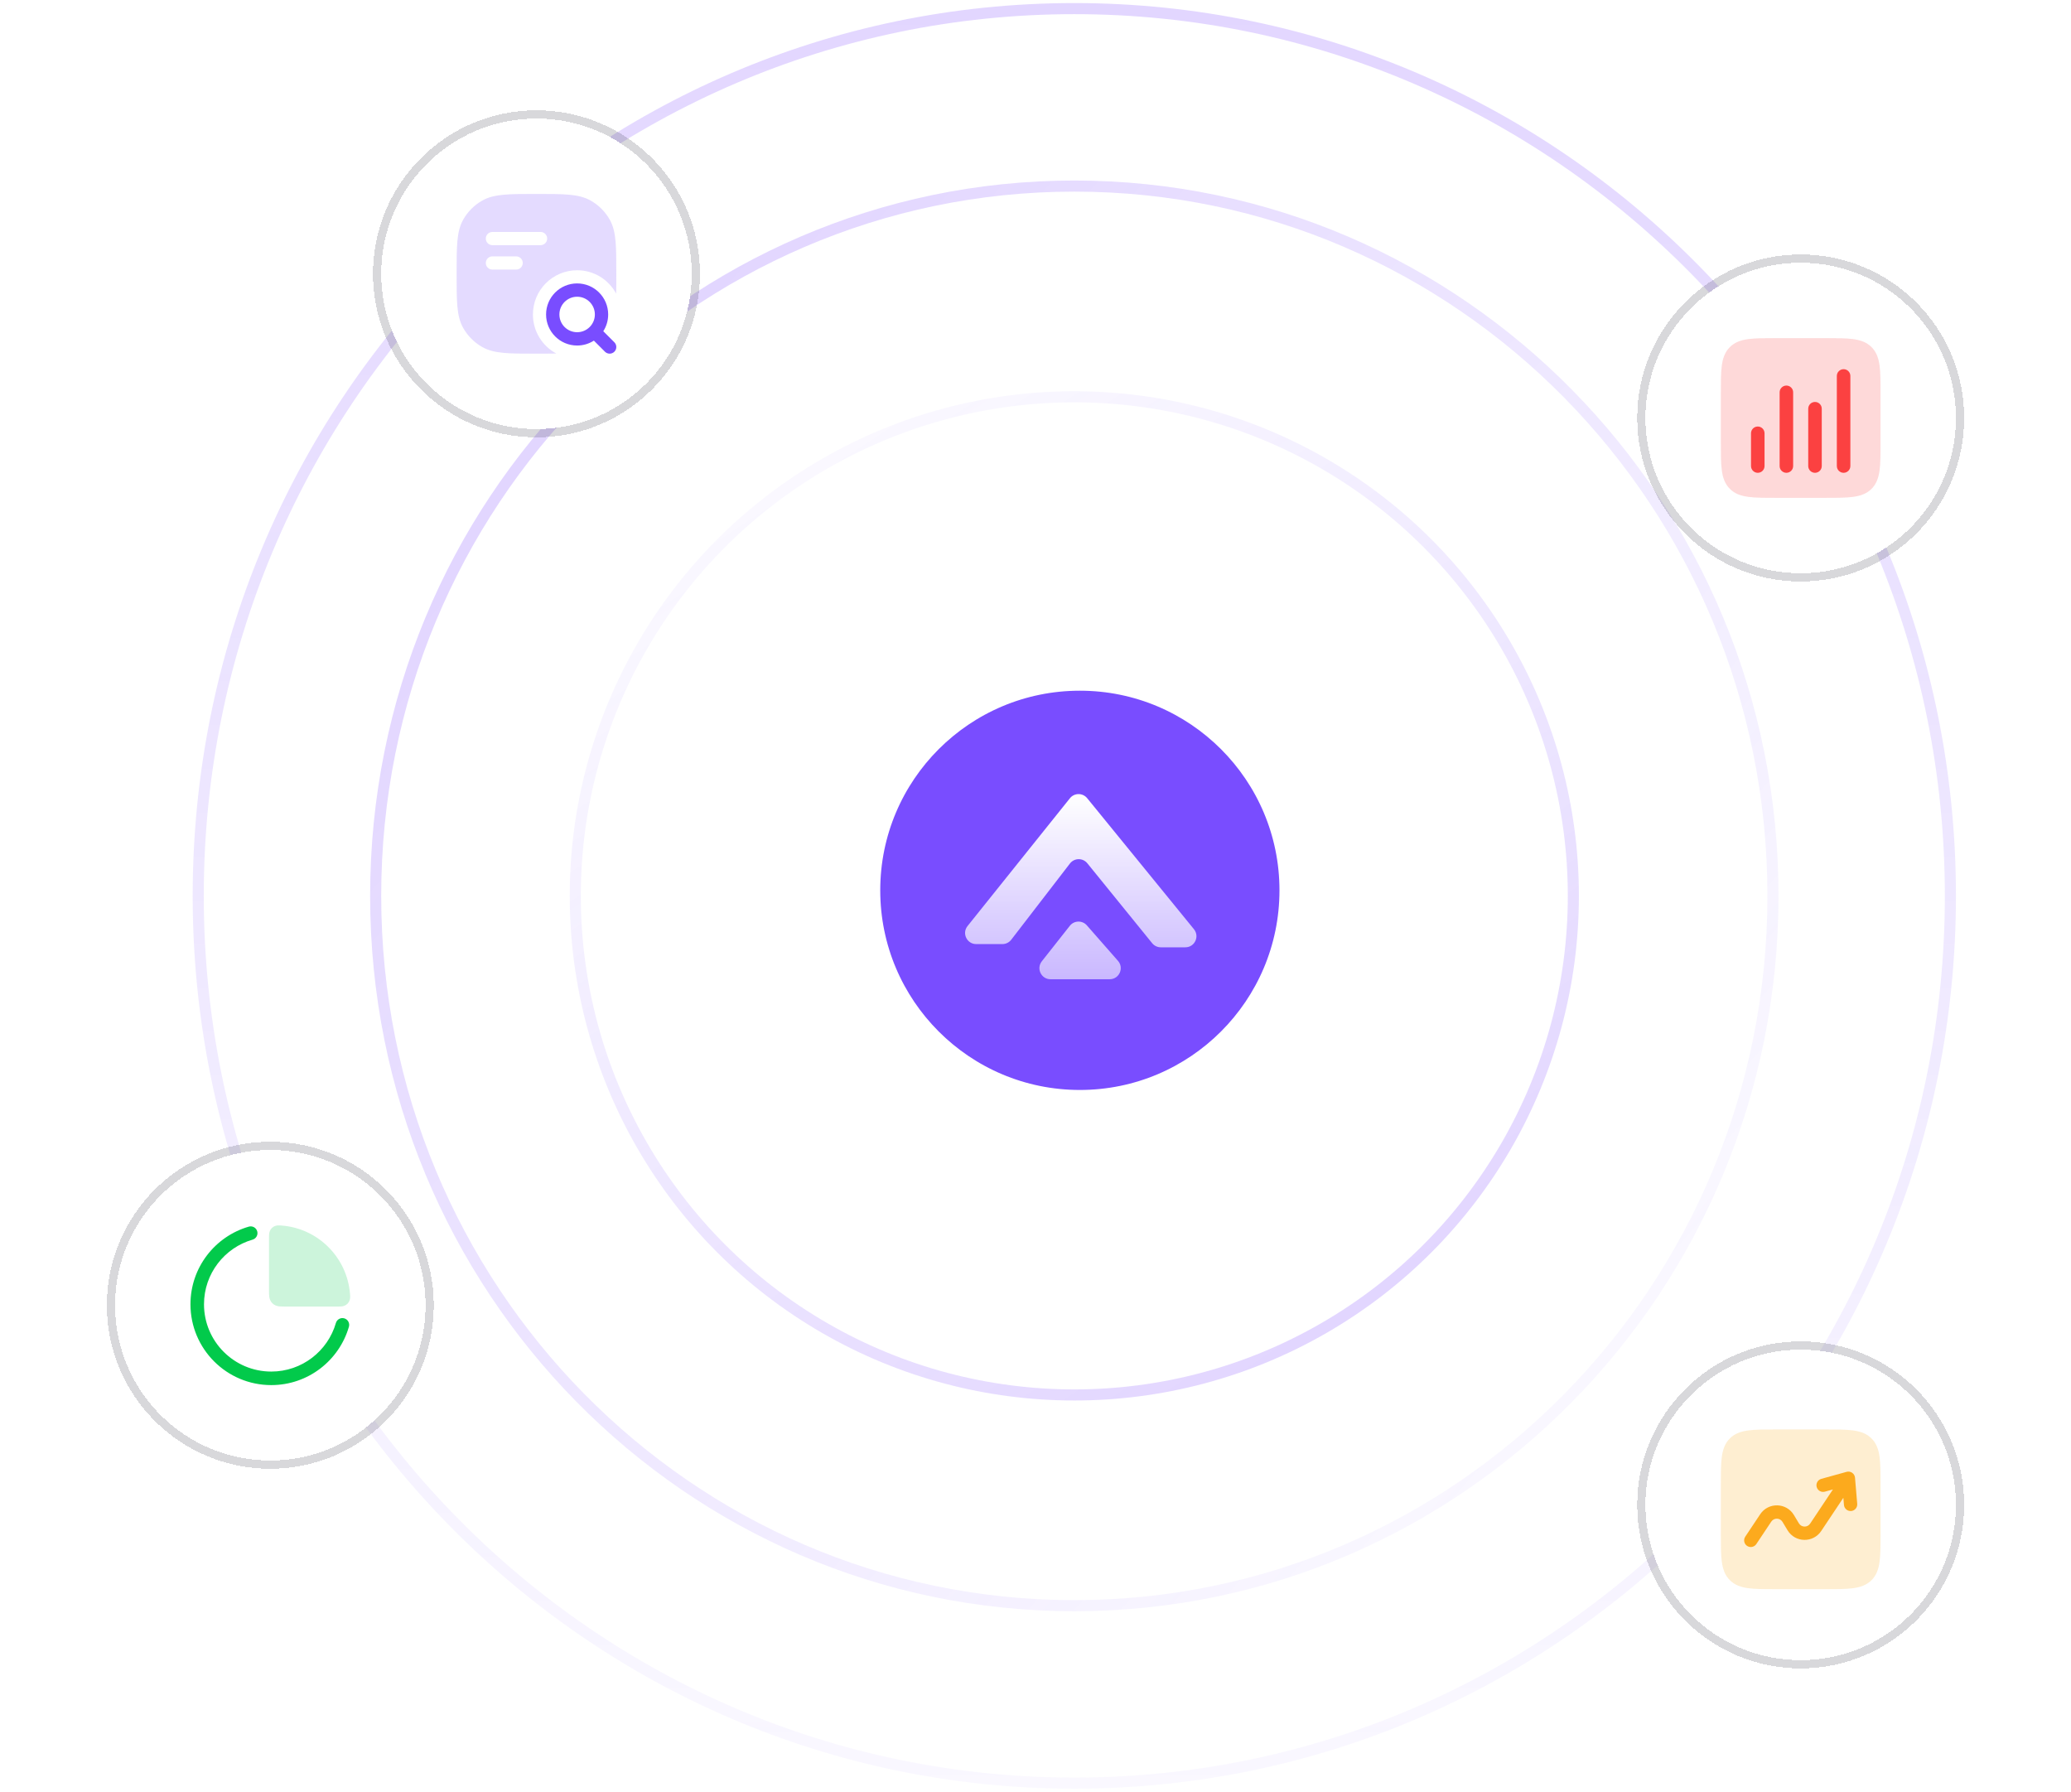 <svg width="252" height="218" viewBox="0 0 252 218" fill="none" xmlns="http://www.w3.org/2000/svg">
<path d="M237.325 109C237.325 168.628 189.59 216.952 130.723 216.952C71.856 216.952 24.12 168.628 24.12 109C24.12 49.372 71.856 1.048 130.723 1.048C189.59 1.048 237.325 49.372 237.325 109Z" stroke="url(#paint0_linear_9118_12884)" stroke-opacity="0.2" stroke-width="1.349"/>
<g filter="url(#filter0_d_9118_12884)">
<path d="M200.217 173.096C200.217 162.663 208.675 154.205 219.108 154.205C229.542 154.205 238 162.663 238 173.096C238 183.53 229.542 191.988 219.108 191.988C208.675 191.988 200.217 183.53 200.217 173.096Z" fill="white" shape-rendering="crispEdges"/>
<path d="M219.108 153.705C208.399 153.705 199.717 162.387 199.717 173.096C199.717 183.806 208.399 192.488 219.108 192.488C229.818 192.488 238.5 183.806 238.5 173.096C238.5 162.387 229.818 153.705 219.108 153.705Z" stroke="#3F404D" stroke-opacity="0.2" shape-rendering="crispEdges"/>
<g clip-path="url(#clip0_9118_12884)">
<path fill-rule="evenodd" clip-rule="evenodd" d="M222.153 163.921H216.064C214.702 163.921 213.603 163.921 212.739 164.037C211.842 164.157 211.087 164.415 210.487 165.015C209.888 165.615 209.63 166.37 209.509 167.267C209.393 168.131 209.393 169.229 209.393 170.592V176.68C209.393 178.043 209.393 179.142 209.509 180.005C209.63 180.902 209.888 181.658 210.487 182.257C211.087 182.857 211.842 183.115 212.739 183.236C213.603 183.352 214.702 183.352 216.064 183.352H222.153C223.515 183.352 224.614 183.352 225.478 183.236C226.375 183.115 227.13 182.857 227.73 182.257C228.33 181.658 228.587 180.902 228.708 180.005C228.824 179.142 228.824 178.043 228.824 176.68V170.592C228.824 169.229 228.824 168.131 228.708 167.267C228.587 166.37 228.33 165.615 227.73 165.015C227.13 164.415 226.375 164.157 225.478 164.037C224.614 163.921 223.515 163.921 222.153 163.921Z" fill="#FCAA1D" fill-opacity="0.2"/>
<path fill-rule="evenodd" clip-rule="evenodd" d="M225.374 169.193C225.572 169.331 225.698 169.55 225.718 169.79L225.987 172.969C226.025 173.414 225.694 173.806 225.249 173.844C224.803 173.882 224.411 173.551 224.374 173.105L224.3 172.235L221.607 176.274C220.618 177.758 218.42 177.706 217.503 176.177L216.897 175.167C216.592 174.658 215.859 174.64 215.529 175.135L213.71 177.864C213.462 178.236 212.959 178.336 212.587 178.088C212.215 177.84 212.115 177.337 212.363 176.965L214.182 174.237C215.171 172.753 217.368 172.805 218.286 174.334L218.891 175.344C219.197 175.853 219.93 175.871 220.259 175.376L223.031 171.218L222.052 171.489C221.621 171.608 221.175 171.356 221.056 170.925C220.937 170.494 221.189 170.048 221.62 169.928L224.695 169.078C224.927 169.013 225.176 169.056 225.374 169.193Z" fill="#FCAA1D"/>
</g>
</g>
<g filter="url(#filter1_d_9118_12884)">
<path d="M14 148.807C14 138.374 22.458 129.916 32.892 129.916C43.325 129.916 51.783 138.374 51.783 148.807C51.783 159.241 43.325 167.699 32.892 167.699C22.458 167.699 14 159.241 14 148.807Z" fill="white" shape-rendering="crispEdges"/>
<path d="M32.892 129.416C22.182 129.416 13.5 138.098 13.5 148.807C13.5 159.517 22.182 168.199 32.892 168.199C43.601 168.199 52.283 159.517 52.283 148.807C52.283 138.098 43.601 129.416 32.892 129.416Z" stroke="#3F404D" stroke-opacity="0.2" shape-rendering="crispEdges"/>
<path fill-rule="evenodd" clip-rule="evenodd" d="M31.297 139.806C31.423 140.243 31.171 140.7 30.734 140.826C27.319 141.811 24.823 144.961 24.823 148.691C24.823 153.211 28.488 156.876 33.008 156.876C36.738 156.876 39.888 154.38 40.873 150.965C40.999 150.528 41.456 150.276 41.893 150.402C42.33 150.528 42.582 150.985 42.456 151.422C41.272 155.523 37.492 158.523 33.008 158.523C27.578 158.523 23.176 154.121 23.176 148.691C23.176 144.207 26.176 140.427 30.277 139.243C30.714 139.117 31.171 139.369 31.297 139.806Z" fill="#02CA4B"/>
<path d="M34.281 139.11L34.253 139.108C34.131 139.098 33.961 139.085 33.808 139.096C33.606 139.11 33.339 139.172 33.104 139.389C32.861 139.613 32.784 139.885 32.755 140.079C32.733 140.232 32.733 140.405 32.733 140.535L32.733 147.082C32.733 147.307 32.733 147.55 32.761 147.756C32.793 147.997 32.877 148.305 33.136 148.563C33.395 148.822 33.702 148.906 33.943 148.938C34.149 148.966 34.392 148.966 34.617 148.965L41.164 148.966C41.294 148.966 41.467 148.966 41.62 148.944C41.814 148.915 42.086 148.838 42.31 148.595C42.527 148.36 42.589 148.092 42.603 147.891C42.614 147.738 42.6 147.568 42.591 147.446L42.588 147.418C42.238 142.991 38.708 139.461 34.281 139.11Z" fill="#02CA4B" fill-opacity="0.2"/>
</g>
<path d="M215.735 109C215.735 156.706 177.664 195.361 130.723 195.361C83.782 195.361 45.711 156.706 45.711 109C45.711 61.294 83.782 22.639 130.723 22.639C177.664 22.639 215.735 61.294 215.735 109Z" stroke="url(#paint1_linear_9118_12884)" stroke-opacity="0.2" stroke-width="1.349"/>
<g filter="url(#filter2_d_9118_12884)">
<path d="M200.217 40.855C200.217 30.422 208.675 21.964 219.108 21.964C229.542 21.964 238 30.422 238 40.855C238 51.289 229.542 59.747 219.108 59.747C208.675 59.747 200.217 51.289 200.217 40.855Z" fill="white" shape-rendering="crispEdges"/>
<path d="M219.108 21.464C208.399 21.464 199.717 30.146 199.717 40.855C199.717 51.565 208.399 60.247 219.108 60.247C229.818 60.247 238.5 51.565 238.5 40.855C238.5 30.146 229.818 21.464 219.108 21.464Z" stroke="#3F404D" stroke-opacity="0.2" shape-rendering="crispEdges"/>
<path d="M222.153 31.14H216.064C214.702 31.14 213.603 31.14 212.739 31.256C211.842 31.377 211.087 31.634 210.487 32.234C209.888 32.834 209.63 33.589 209.509 34.486C209.393 35.35 209.393 36.449 209.393 37.811V43.9C209.393 45.262 209.393 46.361 209.509 47.225C209.63 48.122 209.888 48.877 210.487 49.477C211.087 50.077 211.842 50.334 212.739 50.455C213.603 50.571 214.702 50.571 216.064 50.571H222.153C223.515 50.571 224.614 50.571 225.478 50.455C226.375 50.334 227.13 50.077 227.73 49.477C228.33 48.877 228.587 48.122 228.708 47.225C228.824 46.361 228.824 45.262 228.824 43.9V37.811C228.824 36.449 228.824 35.35 228.708 34.486C228.587 33.589 228.33 32.834 227.73 32.234C227.13 31.634 226.375 31.377 225.478 31.256C224.614 31.14 223.515 31.14 222.153 31.14Z" fill="#FB4141" fill-opacity="0.2"/>
<path d="M213.887 41.894C213.433 41.894 213.064 42.262 213.064 42.717V46.703C213.064 47.157 213.433 47.525 213.887 47.525C214.342 47.525 214.71 47.157 214.71 46.703V42.717C214.71 42.262 214.342 41.894 213.887 41.894Z" fill="#FB4141"/>
<path d="M217.368 36.911C216.914 36.911 216.545 37.28 216.545 37.734V46.702C216.545 47.157 216.914 47.525 217.368 47.525C217.823 47.525 218.191 47.157 218.191 46.702V37.734C218.191 37.28 217.823 36.911 217.368 36.911Z" fill="#FB4141"/>
<path d="M220.849 38.904C220.395 38.904 220.026 39.273 220.026 39.727V46.702C220.026 47.157 220.395 47.525 220.849 47.525C221.304 47.525 221.672 47.157 221.672 46.702V39.727C221.672 39.273 221.304 38.904 220.849 38.904Z" fill="#FB4141"/>
<path d="M224.33 34.918C223.876 34.918 223.507 35.286 223.507 35.741V46.702C223.507 47.157 223.876 47.525 224.33 47.525C224.784 47.525 225.153 47.157 225.153 46.702V35.741C225.153 35.286 224.784 34.918 224.33 34.918Z" fill="#FB4141"/>
</g>
<circle cx="130.723" cy="109" r="60.723" stroke="url(#paint2_linear_9118_12884)" stroke-opacity="0.2" stroke-width="1.349"/>
<path d="M105.759 108.325C105.759 94.166 117.238 82.687 131.398 82.687C145.557 82.687 157.036 94.166 157.036 108.325C157.036 122.485 145.557 133.964 131.398 133.964C117.238 133.964 105.759 122.485 105.759 108.325Z" fill="#794DFF"/>
<path d="M105.759 108.325C105.759 94.166 117.238 82.687 131.398 82.687C145.557 82.687 157.036 94.166 157.036 108.325C157.036 122.485 145.557 133.964 131.398 133.964C117.238 133.964 105.759 122.485 105.759 108.325Z" stroke="white" stroke-width="2.699"/>
<path fill-rule="evenodd" clip-rule="evenodd" d="M140.196 114.758L132.308 105.036C131.759 104.359 130.722 104.372 130.191 105.062L123.045 114.339C122.789 114.671 122.394 114.865 121.976 114.865H118.783C117.651 114.865 117.022 113.555 117.73 112.672L130.188 97.123C130.725 96.452 131.744 96.448 132.287 97.114L145.279 113.056C145.997 113.937 145.37 115.258 144.233 115.258H141.244C140.837 115.258 140.452 115.074 140.196 114.758ZM132.25 112.589L136.037 116.906C136.803 117.778 136.183 119.145 135.023 119.145H127.828C126.7 119.145 126.07 117.844 126.769 116.96L130.177 112.642C130.699 111.98 131.694 111.955 132.25 112.589Z" fill="url(#paint3_linear_9118_12884)"/>
<g filter="url(#filter3_d_9118_12884)">
<path d="M46.386 23.313C46.386 12.88 54.844 4.422 65.277 4.422C75.711 4.422 84.169 12.88 84.169 23.313C84.169 33.747 75.711 42.205 65.277 42.205C54.844 42.205 46.386 33.747 46.386 23.313Z" fill="white" shape-rendering="crispEdges"/>
<path d="M65.277 3.922C54.568 3.922 45.886 12.604 45.886 23.313C45.886 34.023 54.568 42.705 65.277 42.705C75.987 42.705 84.669 34.023 84.669 23.313C84.669 12.604 75.987 3.922 65.277 3.922Z" stroke="#3F404D" stroke-opacity="0.2" shape-rendering="crispEdges"/>
<path fill-rule="evenodd" clip-rule="evenodd" d="M65.237 13.598H65.317C66.943 13.598 68.217 13.598 69.238 13.69C70.278 13.783 71.132 13.977 71.894 14.414C72.844 14.958 73.632 15.746 74.177 16.697C74.613 17.458 74.807 18.312 74.901 19.352C74.993 20.373 74.993 21.648 74.993 23.273V23.353C74.993 24.246 74.993 25.032 74.978 25.729C74.071 24.035 72.284 22.882 70.228 22.882C67.255 22.882 64.846 25.292 64.846 28.264C64.846 30.32 65.999 32.107 67.693 33.014C66.996 33.029 66.21 33.029 65.317 33.029H65.237C63.611 33.029 62.337 33.029 61.316 32.937C60.276 32.843 59.422 32.649 58.661 32.213C57.71 31.668 56.922 30.88 56.377 29.93C55.941 29.169 55.747 28.314 55.654 27.274C55.562 26.253 55.562 24.979 55.562 23.353V23.273C55.562 21.648 55.562 20.373 55.654 19.352C55.747 18.312 55.941 17.458 56.377 16.697C56.922 15.746 57.71 14.958 58.661 14.414C59.422 13.977 60.276 13.783 61.316 13.69C62.337 13.598 63.611 13.598 65.237 13.598ZM59.113 19.025C59.113 18.581 59.473 18.221 59.917 18.221H65.776C66.221 18.221 66.58 18.581 66.58 19.025C66.58 19.469 66.221 19.829 65.776 19.829H59.917C59.473 19.829 59.113 19.469 59.113 19.025ZM59.917 21.192C59.473 21.192 59.113 21.552 59.113 21.996C59.113 22.44 59.473 22.8 59.917 22.8H62.806C63.25 22.8 63.61 22.44 63.61 21.996C63.61 21.552 63.25 21.192 62.806 21.192H59.917Z" fill="#794DFF" fill-opacity="0.2"/>
<path fill-rule="evenodd" clip-rule="evenodd" d="M70.225 24.483C68.139 24.483 66.447 26.175 66.447 28.262C66.447 30.348 68.139 32.04 70.225 32.04C70.976 32.04 71.675 31.821 72.263 31.444L73.611 32.792C73.927 33.108 74.439 33.108 74.756 32.792C75.072 32.476 75.072 31.963 74.756 31.647L73.408 30.299C73.785 29.711 74.003 29.012 74.003 28.262C74.003 26.175 72.312 24.483 70.225 24.483ZM68.067 28.262C68.067 27.069 69.033 26.103 70.225 26.103C71.418 26.103 72.384 27.069 72.384 28.262C72.384 29.454 71.418 30.42 70.225 30.42C69.033 30.42 68.067 29.454 68.067 28.262Z" fill="#794DFF"/>
</g>
<defs>
<filter id="filter0_d_9118_12884" x="186.217" y="150.205" width="65.783" height="65.783" filterUnits="userSpaceOnUse" color-interpolation-filters="sRGB">
<feFlood flood-opacity="0" result="BackgroundImageFix"/>
<feColorMatrix in="SourceAlpha" type="matrix" values="0 0 0 0 0 0 0 0 0 0 0 0 0 0 0 0 0 0 127 0" result="hardAlpha"/>
<feMorphology radius="2" operator="erode" in="SourceAlpha" result="effect1_dropShadow_9118_12884"/>
<feOffset dy="10"/>
<feGaussianBlur stdDeviation="7.5"/>
<feComposite in2="hardAlpha" operator="out"/>
<feColorMatrix type="matrix" values="0 0 0 0 0.247 0 0 0 0 0.251 0 0 0 0 0.302 0 0 0 0.34 0"/>
<feBlend mode="normal" in2="BackgroundImageFix" result="effect1_dropShadow_9118_12884"/>
<feBlend mode="normal" in="SourceGraphic" in2="effect1_dropShadow_9118_12884" result="shape"/>
</filter>
<filter id="filter1_d_9118_12884" x="0" y="125.916" width="65.783" height="65.783" filterUnits="userSpaceOnUse" color-interpolation-filters="sRGB">
<feFlood flood-opacity="0" result="BackgroundImageFix"/>
<feColorMatrix in="SourceAlpha" type="matrix" values="0 0 0 0 0 0 0 0 0 0 0 0 0 0 0 0 0 0 127 0" result="hardAlpha"/>
<feMorphology radius="2" operator="erode" in="SourceAlpha" result="effect1_dropShadow_9118_12884"/>
<feOffset dy="10"/>
<feGaussianBlur stdDeviation="7.5"/>
<feComposite in2="hardAlpha" operator="out"/>
<feColorMatrix type="matrix" values="0 0 0 0 0.247 0 0 0 0 0.251 0 0 0 0 0.302 0 0 0 0.34 0"/>
<feBlend mode="normal" in2="BackgroundImageFix" result="effect1_dropShadow_9118_12884"/>
<feBlend mode="normal" in="SourceGraphic" in2="effect1_dropShadow_9118_12884" result="shape"/>
</filter>
<filter id="filter2_d_9118_12884" x="186.217" y="17.964" width="65.783" height="65.783" filterUnits="userSpaceOnUse" color-interpolation-filters="sRGB">
<feFlood flood-opacity="0" result="BackgroundImageFix"/>
<feColorMatrix in="SourceAlpha" type="matrix" values="0 0 0 0 0 0 0 0 0 0 0 0 0 0 0 0 0 0 127 0" result="hardAlpha"/>
<feMorphology radius="2" operator="erode" in="SourceAlpha" result="effect1_dropShadow_9118_12884"/>
<feOffset dy="10"/>
<feGaussianBlur stdDeviation="7.5"/>
<feComposite in2="hardAlpha" operator="out"/>
<feColorMatrix type="matrix" values="0 0 0 0 0.247 0 0 0 0 0.251 0 0 0 0 0.302 0 0 0 0.34 0"/>
<feBlend mode="normal" in2="BackgroundImageFix" result="effect1_dropShadow_9118_12884"/>
<feBlend mode="normal" in="SourceGraphic" in2="effect1_dropShadow_9118_12884" result="shape"/>
</filter>
<filter id="filter3_d_9118_12884" x="32.386" y="0.422" width="65.783" height="65.783" filterUnits="userSpaceOnUse" color-interpolation-filters="sRGB">
<feFlood flood-opacity="0" result="BackgroundImageFix"/>
<feColorMatrix in="SourceAlpha" type="matrix" values="0 0 0 0 0 0 0 0 0 0 0 0 0 0 0 0 0 0 127 0" result="hardAlpha"/>
<feMorphology radius="2" operator="erode" in="SourceAlpha" result="effect1_dropShadow_9118_12884"/>
<feOffset dy="10"/>
<feGaussianBlur stdDeviation="7.5"/>
<feComposite in2="hardAlpha" operator="out"/>
<feColorMatrix type="matrix" values="0 0 0 0 0.247 0 0 0 0 0.251 0 0 0 0 0.302 0 0 0 0.34 0"/>
<feBlend mode="normal" in2="BackgroundImageFix" result="effect1_dropShadow_9118_12884"/>
<feBlend mode="normal" in="SourceGraphic" in2="effect1_dropShadow_9118_12884" result="shape"/>
</filter>
<linearGradient id="paint0_linear_9118_12884" x1="130.723" y1="0.374" x2="130.723" y2="217.627" gradientUnits="userSpaceOnUse">
<stop stop-color="#7033FF"/>
<stop offset="1" stop-color="#794DFF" stop-opacity="0.2"/>
</linearGradient>
<linearGradient id="paint1_linear_9118_12884" x1="68.078" y1="54.333" x2="196.13" y2="168.835" gradientUnits="userSpaceOnUse">
<stop stop-color="#7033FF"/>
<stop offset="1" stop-color="#794DFF" stop-opacity="0.2"/>
</linearGradient>
<linearGradient id="paint2_linear_9118_12884" x1="163.783" y1="160.277" x2="96.988" y2="58.398" gradientUnits="userSpaceOnUse">
<stop stop-color="#7033FF"/>
<stop offset="1" stop-color="#794DFF" stop-opacity="0.2"/>
</linearGradient>
<linearGradient id="paint3_linear_9118_12884" x1="131.508" y1="96.617" x2="131.508" y2="119.145" gradientUnits="userSpaceOnUse">
<stop stop-color="white"/>
<stop offset="1" stop-color="white" stop-opacity="0.6"/>
</linearGradient>
<clipPath id="clip0_9118_12884">
<rect width="21.59" height="21.59" fill="white" transform="translate(208.313 162.301)"/>
</clipPath>
</defs>
</svg>
